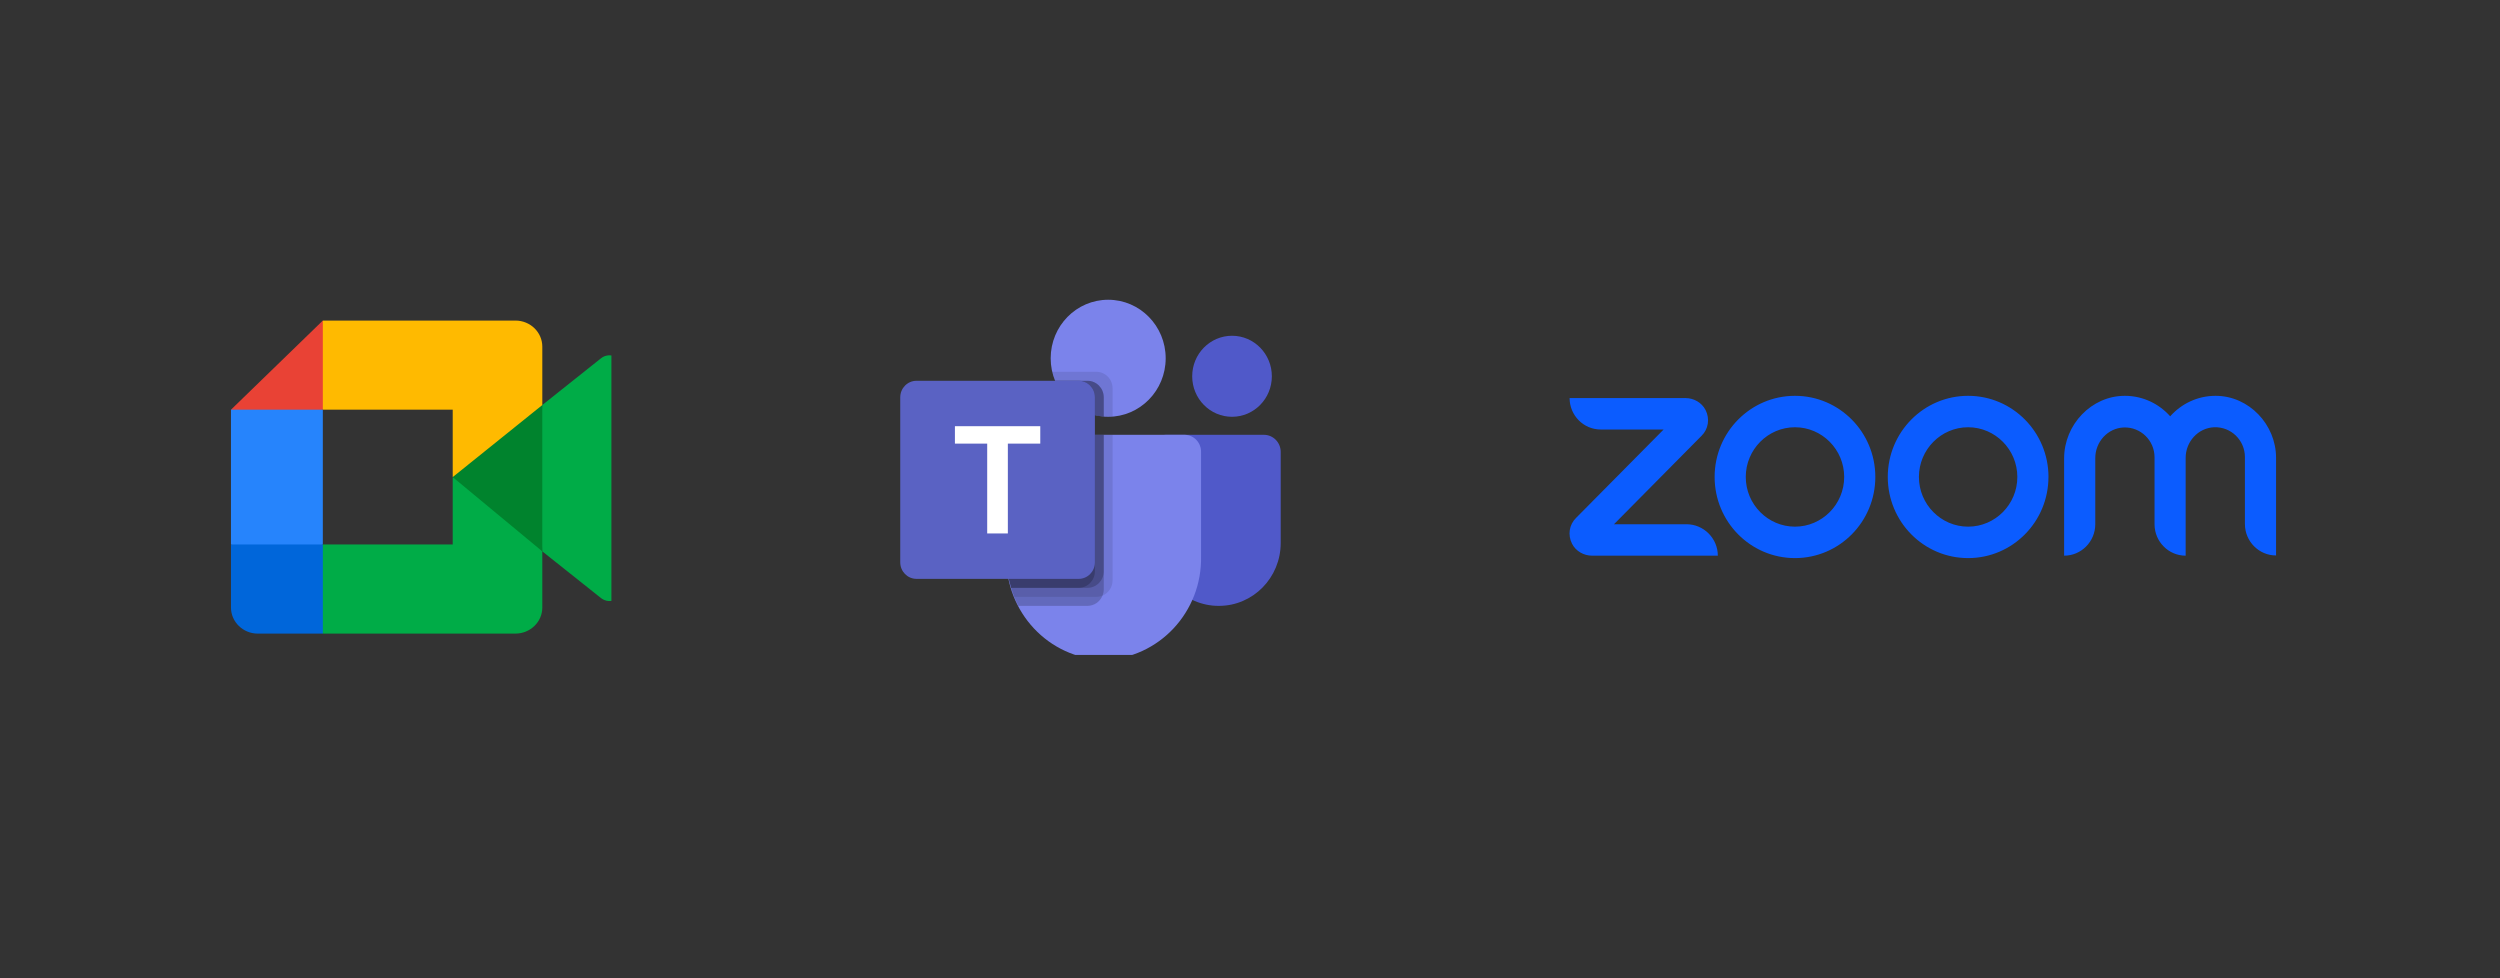 <svg width="92" height="36" viewBox="0 0 92 36" fill="none" xmlns="http://www.w3.org/2000/svg">
<rect x="0" y="0" width="92" height="36" fill="#333333" stroke="none"/>
<g clip-path="url(#clip0_487_10937)">
<path d="M16.66 17.556L18.066 19.117L19.957 20.289L20.286 17.566L19.957 14.905L18.03 15.935L16.66 17.556Z" fill="#00832D"/>
<path d="M8.5 20.036V22.357C8.5 22.886 8.943 23.317 9.489 23.317H11.88L12.375 21.563L11.88 20.036L10.239 19.556L8.5 20.036Z" fill="#0066DA"/>
<path d="M11.88 11.797L8.5 15.077L10.24 15.557L11.88 15.077L12.366 13.571L11.88 11.797Z" fill="#E94235"/>
<path d="M8.5 20.037H11.88V15.077H8.5V20.037Z" fill="#2684FC"/>
<path d="M22.116 13.186L19.956 14.905V20.29L22.125 22.015C22.449 22.262 22.924 22.037 22.924 21.637V13.557C22.924 13.152 22.438 12.928 22.116 13.186" fill="#00AC47"/>
<path d="M16.66 17.557V20.036H11.88V23.316H18.968C19.514 23.316 19.957 22.886 19.957 22.357V20.29L16.66 17.557Z" fill="#00AC47"/>
<path d="M18.968 11.797H11.88V15.077H16.66V17.557L19.957 14.905V12.757C19.957 12.227 19.514 11.797 18.968 11.797" fill="#FFBA00"/>
</g>
<g clip-path="url(#clip1_487_10937)">
<path d="M42.895 16.001H46.511C46.853 16.001 47.13 16.283 47.13 16.631V19.982C47.13 21.26 46.112 22.296 44.856 22.296H44.846C43.59 22.296 42.572 21.26 42.572 19.983V16.33C42.572 16.287 42.58 16.244 42.596 16.204C42.613 16.164 42.636 16.128 42.666 16.097C42.696 16.067 42.732 16.043 42.771 16.026C42.811 16.009 42.853 16.001 42.895 16.001Z" fill="#5059C9"/>
<path d="M45.339 15.338C46.148 15.338 46.804 14.671 46.804 13.847C46.804 13.024 46.148 12.356 45.339 12.356C44.529 12.356 43.873 13.024 43.873 13.847C43.873 14.671 44.529 15.338 45.339 15.338Z" fill="#5059C9"/>
<path d="M40.781 15.338C41.95 15.338 42.897 14.374 42.897 13.185C42.897 11.995 41.95 11.031 40.781 11.031C39.612 11.031 38.665 11.995 38.665 13.185C38.665 14.374 39.612 15.338 40.781 15.338Z" fill="#7B83EB"/>
<path d="M43.602 16.001H37.633C37.295 16.009 37.028 16.295 37.036 16.638V20.461C36.989 22.522 38.592 24.233 40.617 24.284C42.643 24.233 44.246 22.522 44.199 20.461V16.638C44.207 16.295 43.94 16.009 43.602 16.001Z" fill="#7B83EB"/>
<path opacity="0.1" d="M40.943 16.001V21.358C40.943 21.478 40.907 21.596 40.841 21.695C40.775 21.795 40.681 21.872 40.572 21.918C40.501 21.949 40.425 21.964 40.347 21.964H37.323C37.281 21.855 37.241 21.746 37.209 21.633C37.095 21.253 37.037 20.858 37.036 20.46V16.637C37.029 16.294 37.295 16.009 37.632 16.001L40.943 16.001Z" fill="black"/>
<path opacity="0.2" d="M40.618 16.001V21.689C40.618 21.768 40.602 21.846 40.572 21.918C40.527 22.029 40.451 22.124 40.353 22.192C40.255 22.259 40.14 22.295 40.022 22.296H37.476C37.42 22.186 37.368 22.077 37.323 21.964C37.279 21.856 37.241 21.746 37.209 21.633C37.095 21.253 37.037 20.858 37.036 20.46V16.637C37.029 16.294 37.295 16.009 37.632 16.001L40.618 16.001Z" fill="black"/>
<path opacity="0.2" d="M40.618 16.001V21.027C40.615 21.361 40.35 21.631 40.022 21.633H37.209C37.095 21.253 37.037 20.858 37.036 20.46V16.637C37.029 16.294 37.295 16.009 37.632 16.001L40.618 16.001Z" fill="black"/>
<path opacity="0.2" d="M40.292 16.001V21.027C40.29 21.361 40.024 21.631 39.696 21.633H37.209C37.095 21.253 37.037 20.858 37.036 20.46V16.637C37.029 16.294 37.295 16.009 37.632 16.001L40.292 16.001Z" fill="black"/>
<path opacity="0.1" d="M40.943 14.288V15.332C40.888 15.335 40.836 15.338 40.78 15.338C40.725 15.338 40.673 15.335 40.617 15.332C40.508 15.324 40.399 15.307 40.292 15.279C39.967 15.2 39.665 15.045 39.41 14.825C39.155 14.605 38.956 14.327 38.827 14.013C38.782 13.906 38.747 13.795 38.723 13.682H40.347C40.676 13.683 40.942 13.954 40.943 14.288Z" fill="black"/>
<path opacity="0.2" d="M40.618 14.619V15.332C40.508 15.324 40.399 15.307 40.292 15.279C39.967 15.2 39.665 15.045 39.41 14.825C39.156 14.605 38.956 14.327 38.827 14.013H40.022C40.35 14.014 40.617 14.285 40.618 14.619Z" fill="black"/>
<path opacity="0.2" d="M40.618 14.619V15.332C40.508 15.324 40.399 15.307 40.292 15.279C39.967 15.2 39.665 15.045 39.41 14.825C39.156 14.605 38.956 14.327 38.827 14.013H40.022C40.35 14.014 40.617 14.285 40.618 14.619Z" fill="black"/>
<path opacity="0.2" d="M40.292 14.62V15.279C39.967 15.2 39.665 15.045 39.41 14.825C39.156 14.605 38.956 14.327 38.827 14.013H39.697C40.025 14.014 40.291 14.285 40.292 14.62Z" fill="black"/>
<path d="M33.726 14.013H39.695C40.025 14.013 40.292 14.285 40.292 14.62V20.695C40.292 21.03 40.025 21.302 39.695 21.302H33.726C33.397 21.302 33.129 21.03 33.129 20.695V14.621C33.129 14.285 33.397 14.013 33.726 14.013Z" fill="url(#paint0_linear_487_10937)"/>
<path d="M38.282 16.325H37.089V19.631H36.329V16.325H35.141V15.684H38.282V16.325Z" fill="white"/>
</g>
<g clip-path="url(#clip2_487_10937)">
<path d="M63.216 20.449H58.589C58.286 20.449 57.99 20.285 57.85 20.008C57.687 19.687 57.746 19.307 57.998 19.06L61.221 15.806H58.907C58.271 15.806 57.761 15.283 57.761 14.649H62.026C62.329 14.649 62.625 14.813 62.765 15.089C62.928 15.41 62.869 15.791 62.618 16.037L59.395 19.292H62.063C62.699 19.292 63.216 19.814 63.216 20.449ZM81.534 14.566C80.868 14.566 80.277 14.857 79.863 15.32C79.449 14.857 78.858 14.566 78.192 14.566C76.966 14.566 75.96 15.626 75.96 16.866V20.449C76.596 20.449 77.106 19.926 77.106 19.292V16.858C77.106 16.261 77.564 15.753 78.156 15.731C78.776 15.709 79.287 16.209 79.287 16.828V19.292C79.287 19.934 79.804 20.449 80.432 20.449V16.851C80.432 16.253 80.891 15.746 81.482 15.723C82.103 15.701 82.613 16.201 82.613 16.821V19.284C82.613 19.926 83.13 20.441 83.759 20.441V16.858C83.766 15.626 82.761 14.566 81.534 14.566ZM69.012 17.552C69.012 19.202 67.689 20.538 66.055 20.538C64.421 20.538 63.098 19.202 63.098 17.552C63.098 15.903 64.421 14.566 66.055 14.566C67.689 14.566 69.012 15.903 69.012 17.552ZM67.866 17.552C67.866 16.545 67.053 15.723 66.055 15.723C65.057 15.723 64.244 16.545 64.244 17.552C64.244 18.56 65.057 19.381 66.055 19.381C67.053 19.381 67.866 18.56 67.866 17.552ZM75.383 17.552C75.383 19.202 74.06 20.538 72.427 20.538C70.793 20.538 69.47 19.202 69.47 17.552C69.47 15.903 70.793 14.566 72.427 14.566C74.06 14.566 75.384 15.903 75.384 17.552M74.238 17.552C74.238 16.545 73.425 15.723 72.427 15.723C71.429 15.723 70.616 16.545 70.616 17.552C70.616 18.56 71.429 19.381 72.427 19.381C73.425 19.381 74.238 18.56 74.238 17.552Z" fill="#0B5CFF"/>
</g>
<defs>
<linearGradient id="paint0_linear_487_10937" x1="157.562" y1="-33.437" x2="637.303" y2="783.095" gradientUnits="userSpaceOnUse">
<stop stop-color="#5A62C3"/>
<stop offset="0.5" stop-color="#4D55BD"/>
<stop offset="1" stop-color="#3940AB"/>
</linearGradient>
<clipPath id="clip0_487_10937">
<rect width="14" height="11.539" fill="white" transform="translate(8.5 11.797)"/>
</clipPath>
<clipPath id="clip1_487_10937">
<rect width="14" height="13.07" fill="white" transform="translate(33.129 11.031)"/>
</clipPath>
<clipPath id="clip2_487_10937">
<rect width="26" height="6" fill="white" transform="translate(57.759 14.566)"/>
</clipPath>
</defs>
</svg>
